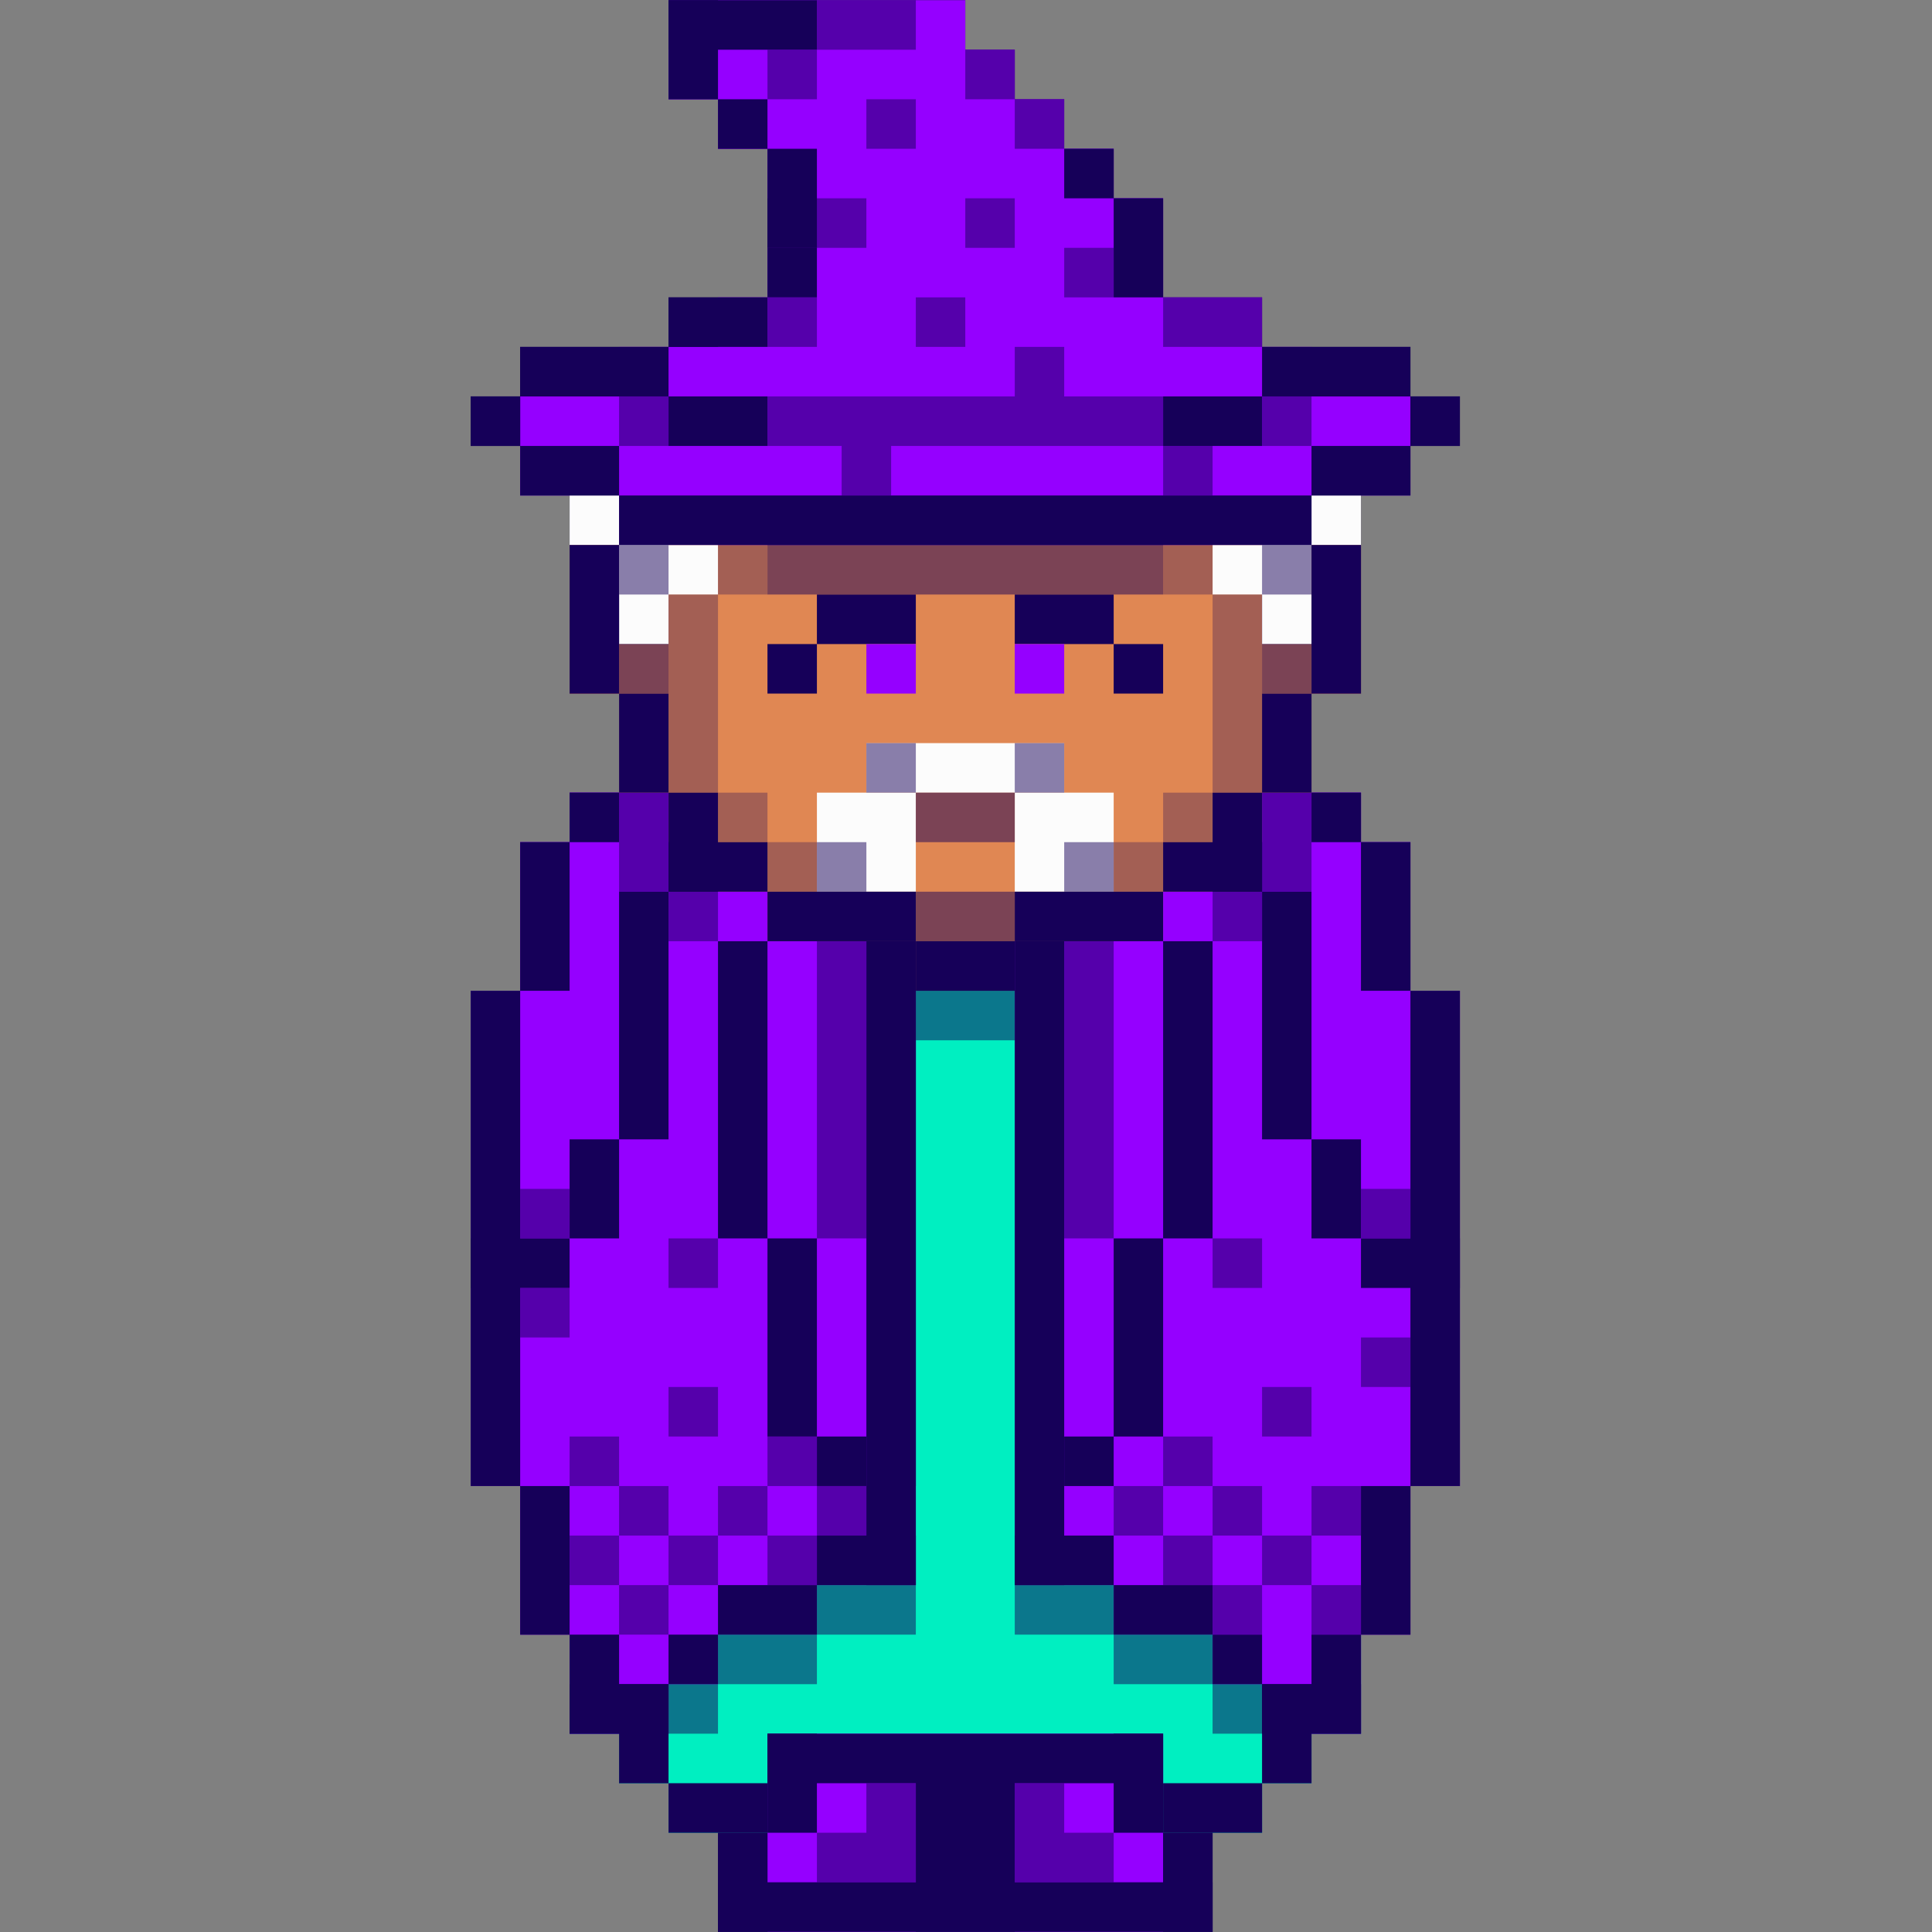 <svg xmlns="http://www.w3.org/2000/svg" xmlns:xlink="http://www.w3.org/1999/xlink" width="500" zoomAndPan="magnify" viewBox="0 0 375 375" height="500" preserveAspectRatio="xMidYMid meet" version="1.0"><rect x="0" y="0" width="375" height="375" fill="#808080" stroke="none"/><defs><clipPath id="e39098978a"><path d="M 91.363 0 L 283.363 0 L 283.363 375 L 91.363 375 Z M 91.363 0 " clip-rule="nonzero"/></clipPath><clipPath id="8cf67c4d95"><path d="M 91.363 153 L 178 153 L 178 337 L 91.363 337 Z M 91.363 153 " clip-rule="nonzero"/></clipPath><clipPath id="2f710dc3a6"><path d="M 196 153 L 283.363 153 L 283.363 337 L 196 337 Z M 196 153 " clip-rule="nonzero"/></clipPath><clipPath id="a9bda357fd"><path d="M 273 76 L 283.363 76 L 283.363 87 L 273 87 Z M 273 76 " clip-rule="nonzero"/></clipPath><clipPath id="6beece45fc"><path d="M 91.363 76 L 101 76 L 101 87 L 91.363 87 Z M 91.363 76 " clip-rule="nonzero"/></clipPath><clipPath id="b1a3cf212c"><path d="M 91.363 192 L 101 192 L 101 289 L 91.363 289 Z M 91.363 192 " clip-rule="nonzero"/></clipPath><clipPath id="9d9d0e2a54"><path d="M 273 192 L 283.363 192 L 283.363 289 L 273 289 Z M 273 192 " clip-rule="nonzero"/></clipPath><clipPath id="32cf61509d"><path d="M 91.363 240 L 111 240 L 111 250 L 91.363 250 Z M 91.363 240 " clip-rule="nonzero"/></clipPath><clipPath id="93ff38f663"><path d="M 264 240 L 283.363 240 L 283.363 250 L 264 250 Z M 264 240 " clip-rule="nonzero"/></clipPath></defs><g clip-path="url(#e39098978a)"><path fill="#160059" d="M 264.164 134.625 L 264.164 96.172 L 273.762 96.172 L 273.762 86.559 L 283.363 86.559 L 283.363 76.945 L 273.762 76.945 L 273.762 67.332 L 244.965 67.332 L 244.965 57.719 L 225.762 57.719 L 225.762 38.492 L 216.164 38.492 L 216.164 28.879 L 206.562 28.879 L 206.562 19.266 L 196.965 19.266 L 196.965 9.652 L 187.363 9.652 L 187.363 0.039 L 129.762 0.039 L 129.762 19.266 L 139.363 19.266 L 139.363 28.879 L 148.965 28.879 L 148.965 57.719 L 129.762 57.719 L 129.762 67.332 L 100.965 67.332 L 100.965 76.945 L 91.363 76.945 L 91.363 86.559 L 100.965 86.559 L 100.965 96.172 L 110.562 96.172 L 110.562 134.625 L 120.164 134.625 L 120.164 153.852 L 110.562 153.852 L 110.562 163.465 L 100.965 163.465 L 100.965 192.309 L 91.363 192.309 L 91.363 288.441 L 100.965 288.441 L 100.965 317.281 L 110.562 317.281 L 110.562 336.508 L 120.164 336.508 L 120.164 346.121 L 129.762 346.121 L 129.762 355.734 L 139.363 355.734 L 139.363 374.961 L 235.363 374.961 L 235.363 355.734 L 244.965 355.734 L 244.965 346.121 L 254.562 346.121 L 254.562 336.508 L 264.164 336.508 L 264.164 317.281 L 273.762 317.281 L 273.762 288.441 L 283.363 288.441 L 283.363 192.309 L 273.762 192.309 L 273.762 163.465 L 264.164 163.465 L 264.164 153.852 L 254.562 153.852 L 254.562 134.625 Z M 264.164 134.625 " fill-opacity="1" fill-rule="nonzero"/></g><path fill="#00efc1" d="M 264.164 288.441 L 196.965 288.441 L 196.965 192.309 L 177.762 192.309 L 177.762 288.441 L 110.562 288.441 L 110.562 336.508 L 120.164 336.508 L 120.164 346.121 L 129.762 346.121 L 129.762 355.734 L 244.965 355.734 L 244.965 346.121 L 254.562 346.121 L 254.562 336.508 L 264.164 336.508 Z M 264.164 288.441 " fill-opacity="1" fill-rule="nonzero"/><path fill="#9500ff" d="M 148.965 336.508 L 225.762 336.508 L 225.762 374.961 L 148.965 374.961 Z M 148.965 336.508 " fill-opacity="1" fill-rule="nonzero"/><path fill="#160059" d="M 139.363 355.734 L 148.965 355.734 L 148.965 374.961 L 139.363 374.961 Z M 139.363 355.734 " fill-opacity="1" fill-rule="nonzero"/><path fill="#160059" d="M 139.363 365.348 L 235.363 365.348 L 235.363 374.961 L 139.363 374.961 Z M 139.363 365.348 " fill-opacity="1" fill-rule="nonzero"/><path fill="#160059" d="M 225.762 355.734 L 235.363 355.734 L 235.363 374.961 L 225.762 374.961 Z M 225.762 355.734 " fill-opacity="1" fill-rule="nonzero"/><path fill="#160059" d="M 148.965 336.508 L 158.562 336.508 L 158.562 355.734 L 148.965 355.734 Z M 148.965 336.508 " fill-opacity="1" fill-rule="nonzero"/><path fill="#160059" d="M 216.164 336.508 L 225.762 336.508 L 225.762 355.734 L 216.164 355.734 Z M 216.164 336.508 " fill-opacity="1" fill-rule="nonzero"/><path fill="#160059" d="M 225.762 336.508 L 148.965 336.508 L 148.965 346.121 L 177.762 346.121 L 177.762 374.961 L 196.965 374.961 L 196.965 346.121 L 225.762 346.121 Z M 225.762 336.508 " fill-opacity="1" fill-rule="nonzero"/><path fill="#160059" d="M 168.164 346.121 L 168.164 355.734 L 158.562 355.734 L 158.562 365.348 L 177.762 365.348 L 177.762 346.121 Z M 168.164 346.121 " fill-opacity="0.5" fill-rule="nonzero"/><path fill="#160059" d="M 206.562 346.121 L 206.562 355.734 L 216.164 355.734 L 216.164 365.348 L 196.965 365.348 L 196.965 346.121 Z M 206.562 346.121 " fill-opacity="0.5" fill-rule="nonzero"/><path fill="#e08753" d="M 254.562 105.785 L 254.562 125.012 L 244.965 125.012 L 244.965 96.172 L 225.762 96.172 L 225.762 105.785 L 148.965 105.785 L 148.965 96.172 L 129.762 96.172 L 129.762 125.012 L 120.164 125.012 L 120.164 105.785 L 110.562 105.785 L 110.562 134.625 L 120.164 134.625 L 120.164 163.465 L 129.762 163.465 L 129.762 182.691 L 148.965 182.691 L 148.965 192.309 L 225.762 192.309 L 225.762 182.691 L 244.965 182.691 L 244.965 163.465 L 254.562 163.465 L 254.562 134.625 L 264.164 134.625 L 264.164 105.785 Z M 254.562 105.785 " fill-opacity="1" fill-rule="nonzero"/><g clip-path="url(#8cf67c4d95)"><path fill="#9500ff" d="M 148.965 182.691 L 148.965 173.078 L 129.762 173.078 L 129.762 153.852 L 110.562 153.852 L 110.562 163.465 L 100.965 163.465 L 100.965 192.309 L 91.363 192.309 L 91.363 288.441 L 100.965 288.441 L 100.965 317.281 L 110.562 317.281 L 110.562 336.508 L 129.762 336.508 L 129.762 326.895 L 139.363 326.895 L 139.363 317.281 L 158.562 317.281 L 158.562 307.668 L 177.762 307.668 L 177.762 182.691 Z M 148.965 182.691 " fill-opacity="1" fill-rule="nonzero"/></g><g clip-path="url(#2f710dc3a6)"><path fill="#9500ff" d="M 283.363 192.309 L 273.762 192.309 L 273.762 163.465 L 264.164 163.465 L 264.164 153.852 L 244.965 153.852 L 244.965 173.078 L 225.762 173.078 L 225.762 182.691 L 196.965 182.691 L 196.965 307.668 L 216.164 307.668 L 216.164 317.281 L 235.363 317.281 L 235.363 326.895 L 244.965 326.895 L 244.965 336.508 L 264.164 336.508 L 264.164 317.281 L 273.762 317.281 L 273.762 288.441 L 283.363 288.441 Z M 283.363 192.309 " fill-opacity="1" fill-rule="nonzero"/></g><path fill="#9500ff" d="M 273.762 76.945 L 254.562 76.945 L 254.562 67.332 L 244.965 67.332 L 244.965 57.719 L 225.762 57.719 L 225.762 38.492 L 216.164 38.492 L 216.164 28.879 L 206.562 28.879 L 206.562 19.266 L 196.965 19.266 L 196.965 9.652 L 187.363 9.652 L 187.363 0.039 L 129.762 0.039 L 129.762 19.266 L 139.363 19.266 L 139.363 28.879 L 148.965 28.879 L 148.965 38.492 L 158.562 38.492 L 158.562 48.105 L 148.965 48.105 L 148.965 57.719 L 139.363 57.719 L 139.363 67.332 L 120.164 67.332 L 120.164 76.945 L 100.965 76.945 L 100.965 96.172 L 120.164 96.172 L 120.164 105.785 L 254.562 105.785 L 254.562 96.172 L 273.762 96.172 Z M 273.762 76.945 " fill-opacity="1" fill-rule="nonzero"/><path fill="#fcfcfc" d="M 110.562 96.172 L 120.164 96.172 L 120.164 105.785 L 110.562 105.785 Z M 110.562 96.172 " fill-opacity="1" fill-rule="nonzero"/><path fill="#fcfcfc" d="M 120.164 105.785 L 129.762 105.785 L 129.762 125.012 L 120.164 125.012 Z M 120.164 105.785 " fill-opacity="1" fill-rule="nonzero"/><path fill="#fcfcfc" d="M 244.965 105.785 L 254.562 105.785 L 254.562 125.012 L 244.965 125.012 Z M 244.965 105.785 " fill-opacity="1" fill-rule="nonzero"/><path fill="#fcfcfc" d="M 254.562 96.172 L 264.164 96.172 L 264.164 105.785 L 254.562 105.785 Z M 254.562 96.172 " fill-opacity="1" fill-rule="nonzero"/><path fill="#fcfcfc" d="M 120.164 105.785 L 139.363 105.785 L 139.363 115.398 L 120.164 115.398 Z M 120.164 105.785 " fill-opacity="1" fill-rule="nonzero"/><path fill="#fcfcfc" d="M 235.363 105.785 L 254.562 105.785 L 254.562 115.398 L 235.363 115.398 Z M 235.363 105.785 " fill-opacity="1" fill-rule="nonzero"/><path fill="#fcfcfc" d="M 168.164 144.238 L 206.562 144.238 L 206.562 153.852 L 168.164 153.852 Z M 168.164 144.238 " fill-opacity="1" fill-rule="nonzero"/><path fill="#fcfcfc" d="M 158.562 153.852 L 177.762 153.852 L 177.762 173.078 L 158.562 173.078 Z M 158.562 153.852 " fill-opacity="1" fill-rule="nonzero"/><path fill="#fcfcfc" d="M 196.965 153.852 L 216.164 153.852 L 216.164 173.078 L 196.965 173.078 Z M 196.965 153.852 " fill-opacity="1" fill-rule="nonzero"/><path fill="#160059" d="M 129.762 0.039 L 139.363 0.039 L 139.363 19.266 L 129.762 19.266 Z M 129.762 0.039 " fill-opacity="1" fill-rule="nonzero"/><path fill="#160059" d="M 129.762 0.039 L 158.562 0.039 L 158.562 9.652 L 129.762 9.652 Z M 129.762 0.039 " fill-opacity="1" fill-rule="nonzero"/><path fill="#160059" d="M 187.363 9.652 L 196.965 9.652 L 196.965 19.266 L 187.363 19.266 Z M 187.363 9.652 " fill-opacity="0.5" fill-rule="nonzero"/><path fill="#160059" d="M 196.965 19.266 L 206.562 19.266 L 206.562 28.879 L 196.965 28.879 Z M 196.965 19.266 " fill-opacity="0.5" fill-rule="nonzero"/><path fill="#160059" d="M 139.363 19.266 L 148.965 19.266 L 148.965 28.879 L 139.363 28.879 Z M 139.363 19.266 " fill-opacity="1" fill-rule="nonzero"/><path fill="#160059" d="M 148.965 28.879 L 158.562 28.879 L 158.562 48.105 L 148.965 48.105 Z M 148.965 28.879 " fill-opacity="1" fill-rule="nonzero"/><path fill="#160059" d="M 148.965 48.105 L 158.562 48.105 L 158.562 57.719 L 148.965 57.719 Z M 148.965 48.105 " fill-opacity="1" fill-rule="nonzero"/><path fill="#160059" d="M 206.562 28.879 L 216.164 28.879 L 216.164 38.492 L 206.562 38.492 Z M 206.562 28.879 " fill-opacity="1" fill-rule="nonzero"/><path fill="#160059" d="M 216.164 38.492 L 225.762 38.492 L 225.762 57.719 L 216.164 57.719 Z M 216.164 38.492 " fill-opacity="1" fill-rule="nonzero"/><path fill="#160059" d="M 225.762 57.719 L 244.965 57.719 L 244.965 67.332 L 225.762 67.332 Z M 225.762 57.719 " fill-opacity="0.5" fill-rule="nonzero"/><path fill="#160059" d="M 244.965 67.332 L 273.762 67.332 L 273.762 76.945 L 244.965 76.945 Z M 244.965 67.332 " fill-opacity="1" fill-rule="nonzero"/><path fill="#160059" d="M 254.562 86.559 L 273.762 86.559 L 273.762 96.172 L 254.562 96.172 Z M 254.562 86.559 " fill-opacity="1" fill-rule="nonzero"/><path fill="#160059" d="M 120.164 96.172 L 254.562 96.172 L 254.562 105.785 L 120.164 105.785 Z M 120.164 96.172 " fill-opacity="1" fill-rule="nonzero"/><g clip-path="url(#a9bda357fd)"><path fill="#160059" d="M 273.762 76.945 L 283.363 76.945 L 283.363 86.559 L 273.762 86.559 Z M 273.762 76.945 " fill-opacity="1" fill-rule="nonzero"/></g><path fill="#160059" d="M 129.762 57.719 L 148.965 57.719 L 148.965 67.332 L 129.762 67.332 Z M 129.762 57.719 " fill-opacity="1" fill-rule="nonzero"/><path fill="#160059" d="M 100.965 67.332 L 129.762 67.332 L 129.762 76.945 L 100.965 76.945 Z M 100.965 67.332 " fill-opacity="1" fill-rule="nonzero"/><g clip-path="url(#6beece45fc)"><path fill="#160059" d="M 91.363 76.945 L 100.965 76.945 L 100.965 86.559 L 91.363 86.559 Z M 91.363 76.945 " fill-opacity="1" fill-rule="nonzero"/></g><path fill="#160059" d="M 100.965 86.559 L 120.164 86.559 L 120.164 96.172 L 100.965 96.172 Z M 100.965 86.559 " fill-opacity="1" fill-rule="nonzero"/><path fill="#160059" d="M 129.762 76.945 L 148.965 76.945 L 148.965 86.559 L 129.762 86.559 Z M 129.762 76.945 " fill-opacity="1" fill-rule="nonzero"/><path fill="#160059" d="M 225.762 76.945 L 244.965 76.945 L 244.965 86.559 L 225.762 86.559 Z M 225.762 76.945 " fill-opacity="1" fill-rule="nonzero"/><path fill="#160059" d="M 148.965 105.785 L 225.762 105.785 L 225.762 115.398 L 148.965 115.398 Z M 148.965 105.785 " fill-opacity="0.5" fill-rule="nonzero"/><path fill="#160059" d="M 158.562 115.398 L 177.762 115.398 L 177.762 125.012 L 158.562 125.012 Z M 158.562 115.398 " fill-opacity="1" fill-rule="nonzero"/><path fill="#160059" d="M 196.965 115.398 L 216.164 115.398 L 216.164 125.012 L 196.965 125.012 Z M 196.965 115.398 " fill-opacity="1" fill-rule="nonzero"/><path fill="#9500ff" d="M 168.164 125.012 L 177.762 125.012 L 177.762 134.625 L 168.164 134.625 Z M 168.164 125.012 " fill-opacity="1" fill-rule="nonzero"/><path fill="#9500ff" d="M 196.965 125.012 L 206.562 125.012 L 206.562 134.625 L 196.965 134.625 Z M 196.965 125.012 " fill-opacity="1" fill-rule="nonzero"/><path fill="#160059" d="M 216.164 125.012 L 225.762 125.012 L 225.762 134.625 L 216.164 134.625 Z M 216.164 125.012 " fill-opacity="1" fill-rule="nonzero"/><path fill="#160059" d="M 148.965 125.012 L 158.562 125.012 L 158.562 134.625 L 148.965 134.625 Z M 148.965 125.012 " fill-opacity="1" fill-rule="nonzero"/><path fill="#160059" d="M 120.164 134.625 L 129.762 134.625 L 129.762 153.852 L 120.164 153.852 Z M 120.164 134.625 " fill-opacity="1" fill-rule="nonzero"/><path fill="#160059" d="M 129.762 153.852 L 139.363 153.852 L 139.363 173.078 L 129.762 173.078 Z M 129.762 153.852 " fill-opacity="1" fill-rule="nonzero"/><path fill="#160059" d="M 129.762 163.465 L 148.965 163.465 L 148.965 173.078 L 129.762 173.078 Z M 129.762 163.465 " fill-opacity="1" fill-rule="nonzero"/><path fill="#160059" d="M 148.965 173.078 L 177.762 173.078 L 177.762 182.691 L 148.965 182.691 Z M 148.965 173.078 " fill-opacity="1" fill-rule="nonzero"/><path fill="#160059" d="M 177.762 182.691 L 196.965 182.691 L 196.965 192.309 L 177.762 192.309 Z M 177.762 182.691 " fill-opacity="1" fill-rule="nonzero"/><path fill="#160059" d="M 196.965 173.078 L 225.762 173.078 L 225.762 182.691 L 196.965 182.691 Z M 196.965 173.078 " fill-opacity="1" fill-rule="nonzero"/><path fill="#160059" d="M 225.762 163.465 L 244.965 163.465 L 244.965 173.078 L 225.762 173.078 Z M 225.762 163.465 " fill-opacity="1" fill-rule="nonzero"/><path fill="#160059" d="M 235.363 153.852 L 244.965 153.852 L 244.965 173.078 L 235.363 173.078 Z M 235.363 153.852 " fill-opacity="1" fill-rule="nonzero"/><path fill="#160059" d="M 244.965 134.625 L 254.562 134.625 L 254.562 153.852 L 244.965 153.852 Z M 244.965 134.625 " fill-opacity="1" fill-rule="nonzero"/><path fill="#160059" d="M 110.562 105.785 L 120.164 105.785 L 120.164 134.625 L 110.562 134.625 Z M 110.562 105.785 " fill-opacity="1" fill-rule="nonzero"/><path fill="#160059" d="M 254.562 105.785 L 264.164 105.785 L 264.164 134.625 L 254.562 134.625 Z M 254.562 105.785 " fill-opacity="1" fill-rule="nonzero"/><path fill="#160059" d="M 120.164 125.012 L 129.762 125.012 L 129.762 134.625 L 120.164 134.625 Z M 120.164 125.012 " fill-opacity="0.5" fill-rule="nonzero"/><path fill="#160059" d="M 244.965 125.012 L 254.562 125.012 L 254.562 134.625 L 244.965 134.625 Z M 244.965 125.012 " fill-opacity="0.5" fill-rule="nonzero"/><path fill="#160059" d="M 129.762 115.398 L 139.363 115.398 L 139.363 153.852 L 129.762 153.852 Z M 129.762 115.398 " fill-opacity="0.3" fill-rule="nonzero"/><path fill="#160059" d="M 139.363 105.785 L 148.965 105.785 L 148.965 115.398 L 139.363 115.398 Z M 139.363 105.785 " fill-opacity="0.3" fill-rule="nonzero"/><path fill="#160059" d="M 139.363 153.852 L 148.965 153.852 L 148.965 163.465 L 139.363 163.465 Z M 139.363 153.852 " fill-opacity="0.3" fill-rule="nonzero"/><path fill="#160059" d="M 148.965 163.465 L 158.562 163.465 L 158.562 173.078 L 148.965 173.078 Z M 148.965 163.465 " fill-opacity="0.3" fill-rule="nonzero"/><path fill="#160059" d="M 216.164 163.465 L 225.762 163.465 L 225.762 173.078 L 216.164 173.078 Z M 216.164 163.465 " fill-opacity="0.3" fill-rule="nonzero"/><path fill="#160059" d="M 196.965 144.238 L 206.562 144.238 L 206.562 153.852 L 196.965 153.852 Z M 196.965 144.238 " fill-opacity="0.5" fill-rule="nonzero"/><path fill="#160059" d="M 168.164 144.238 L 177.762 144.238 L 177.762 153.852 L 168.164 153.852 Z M 168.164 144.238 " fill-opacity="0.5" fill-rule="nonzero"/><path fill="#160059" d="M 177.762 153.852 L 196.965 153.852 L 196.965 163.465 L 177.762 163.465 Z M 177.762 153.852 " fill-opacity="0.5" fill-rule="nonzero"/><path fill="#160059" d="M 177.762 173.078 L 196.965 173.078 L 196.965 182.691 L 177.762 182.691 Z M 177.762 173.078 " fill-opacity="0.5" fill-rule="nonzero"/><path fill="#160059" d="M 158.562 163.465 L 168.164 163.465 L 168.164 173.078 L 158.562 173.078 Z M 158.562 163.465 " fill-opacity="0.5" fill-rule="nonzero"/><path fill="#160059" d="M 206.562 163.465 L 216.164 163.465 L 216.164 173.078 L 206.562 173.078 Z M 206.562 163.465 " fill-opacity="0.5" fill-rule="nonzero"/><path fill="#160059" d="M 225.762 153.852 L 235.363 153.852 L 235.363 163.465 L 225.762 163.465 Z M 225.762 153.852 " fill-opacity="0.3" fill-rule="nonzero"/><path fill="#160059" d="M 225.762 105.785 L 235.363 105.785 L 235.363 115.398 L 225.762 115.398 Z M 225.762 105.785 " fill-opacity="0.3" fill-rule="nonzero"/><path fill="#160059" d="M 235.363 115.398 L 244.965 115.398 L 244.965 153.852 L 235.363 153.852 Z M 235.363 115.398 " fill-opacity="0.3" fill-rule="nonzero"/><path fill="#160059" d="M 120.164 76.945 L 129.762 76.945 L 129.762 86.559 L 120.164 86.559 Z M 120.164 76.945 " fill-opacity="0.5" fill-rule="nonzero"/><path fill="#160059" d="M 148.965 57.719 L 158.562 57.719 L 158.562 67.332 L 148.965 67.332 Z M 148.965 57.719 " fill-opacity="0.5" fill-rule="nonzero"/><path fill="#160059" d="M 158.562 38.492 L 168.164 38.492 L 168.164 48.105 L 158.562 48.105 Z M 158.562 38.492 " fill-opacity="0.5" fill-rule="nonzero"/><path fill="#160059" d="M 177.762 57.719 L 187.363 57.719 L 187.363 67.332 L 177.762 67.332 Z M 177.762 57.719 " fill-opacity="0.5" fill-rule="nonzero"/><path fill="#160059" d="M 225.762 86.559 L 235.363 86.559 L 235.363 96.172 L 225.762 96.172 Z M 225.762 86.559 " fill-opacity="0.5" fill-rule="nonzero"/><path fill="#160059" d="M 244.965 76.945 L 254.562 76.945 L 254.562 86.559 L 244.965 86.559 Z M 244.965 76.945 " fill-opacity="0.5" fill-rule="nonzero"/><path fill="#160059" d="M 206.562 76.945 L 206.562 67.332 L 196.965 67.332 L 196.965 76.945 L 148.965 76.945 L 148.965 86.559 L 163.363 86.559 L 163.363 96.172 L 172.965 96.172 L 172.965 86.559 L 225.762 86.559 L 225.762 76.945 Z M 206.562 76.945 " fill-opacity="0.5" fill-rule="nonzero"/><path fill="#160059" d="M 187.363 38.492 L 196.965 38.492 L 196.965 48.105 L 187.363 48.105 Z M 187.363 38.492 " fill-opacity="0.5" fill-rule="nonzero"/><path fill="#160059" d="M 206.562 48.105 L 216.164 48.105 L 216.164 57.719 L 206.562 57.719 Z M 206.562 48.105 " fill-opacity="0.5" fill-rule="nonzero"/><path fill="#160059" d="M 168.164 19.266 L 177.762 19.266 L 177.762 28.879 L 168.164 28.879 Z M 168.164 19.266 " fill-opacity="0.5" fill-rule="nonzero"/><path fill="#160059" d="M 148.965 9.652 L 158.562 9.652 L 158.562 19.266 L 148.965 19.266 Z M 148.965 9.652 " fill-opacity="0.5" fill-rule="nonzero"/><path fill="#160059" d="M 158.562 0.039 L 177.762 0.039 L 177.762 9.652 L 158.562 9.652 Z M 158.562 0.039 " fill-opacity="0.5" fill-rule="nonzero"/><path fill="#160059" d="M 168.164 182.691 L 177.762 182.691 L 177.762 307.668 L 168.164 307.668 Z M 168.164 182.691 " fill-opacity="1" fill-rule="nonzero"/><path fill="#160059" d="M 196.965 182.691 L 206.562 182.691 L 206.562 307.668 L 196.965 307.668 Z M 196.965 182.691 " fill-opacity="1" fill-rule="nonzero"/><path fill="#160059" d="M 110.562 153.852 L 120.164 153.852 L 120.164 163.465 L 110.562 163.465 Z M 110.562 153.852 " fill-opacity="1" fill-rule="nonzero"/><path fill="#160059" d="M 100.965 163.465 L 110.562 163.465 L 110.562 192.309 L 100.965 192.309 Z M 100.965 163.465 " fill-opacity="1" fill-rule="nonzero"/><g clip-path="url(#b1a3cf212c)"><path fill="#160059" d="M 91.363 192.309 L 100.965 192.309 L 100.965 288.441 L 91.363 288.441 Z M 91.363 192.309 " fill-opacity="1" fill-rule="nonzero"/></g><path fill="#160059" d="M 100.965 288.441 L 110.562 288.441 L 110.562 317.281 L 100.965 317.281 Z M 100.965 288.441 " fill-opacity="1" fill-rule="nonzero"/><path fill="#160059" d="M 110.562 317.281 L 120.164 317.281 L 120.164 336.508 L 110.562 336.508 Z M 110.562 317.281 " fill-opacity="1" fill-rule="nonzero"/><path fill="#160059" d="M 110.562 326.895 L 129.762 326.895 L 129.762 336.508 L 110.562 336.508 Z M 110.562 326.895 " fill-opacity="1" fill-rule="nonzero"/><path fill="#160059" d="M 129.762 317.281 L 139.363 317.281 L 139.363 326.895 L 129.762 326.895 Z M 129.762 317.281 " fill-opacity="1" fill-rule="nonzero"/><path fill="#160059" d="M 139.363 307.668 L 158.562 307.668 L 158.562 317.281 L 139.363 317.281 Z M 139.363 307.668 " fill-opacity="1" fill-rule="nonzero"/><path fill="#160059" d="M 158.562 298.055 L 177.762 298.055 L 177.762 307.668 L 158.562 307.668 Z M 158.562 298.055 " fill-opacity="1" fill-rule="nonzero"/><path fill="#160059" d="M 196.965 298.055 L 216.164 298.055 L 216.164 307.668 L 196.965 307.668 Z M 196.965 298.055 " fill-opacity="1" fill-rule="nonzero"/><path fill="#160059" d="M 216.164 307.668 L 235.363 307.668 L 235.363 317.281 L 216.164 317.281 Z M 216.164 307.668 " fill-opacity="1" fill-rule="nonzero"/><path fill="#160059" d="M 235.363 317.281 L 244.965 317.281 L 244.965 326.895 L 235.363 326.895 Z M 235.363 317.281 " fill-opacity="1" fill-rule="nonzero"/><path fill="#160059" d="M 244.965 326.895 L 264.164 326.895 L 264.164 336.508 L 244.965 336.508 Z M 244.965 326.895 " fill-opacity="1" fill-rule="nonzero"/><path fill="#160059" d="M 254.562 317.281 L 264.164 317.281 L 264.164 336.508 L 254.562 336.508 Z M 254.562 317.281 " fill-opacity="1" fill-rule="nonzero"/><path fill="#160059" d="M 264.164 288.441 L 273.762 288.441 L 273.762 317.281 L 264.164 317.281 Z M 264.164 288.441 " fill-opacity="1" fill-rule="nonzero"/><g clip-path="url(#9d9d0e2a54)"><path fill="#160059" d="M 273.762 192.309 L 283.363 192.309 L 283.363 288.441 L 273.762 288.441 Z M 273.762 192.309 " fill-opacity="1" fill-rule="nonzero"/></g><path fill="#160059" d="M 264.164 163.465 L 273.762 163.465 L 273.762 192.309 L 264.164 192.309 Z M 264.164 163.465 " fill-opacity="1" fill-rule="nonzero"/><path fill="#160059" d="M 254.562 153.852 L 264.164 153.852 L 264.164 163.465 L 254.562 163.465 Z M 254.562 153.852 " fill-opacity="1" fill-rule="nonzero"/><path fill="#160059" d="M 120.164 105.785 L 129.762 105.785 L 129.762 115.398 L 120.164 115.398 Z M 120.164 105.785 " fill-opacity="0.5" fill-rule="nonzero"/><path fill="#160059" d="M 244.965 105.785 L 254.562 105.785 L 254.562 115.398 L 244.965 115.398 Z M 244.965 105.785 " fill-opacity="0.5" fill-rule="nonzero"/><path fill="#160059" d="M 177.762 192.309 L 196.965 192.309 L 196.965 201.922 L 177.762 201.922 Z M 177.762 192.309 " fill-opacity="0.5" fill-rule="nonzero"/><path fill="#160059" d="M 120.164 326.895 L 129.762 326.895 L 129.762 346.121 L 120.164 346.121 Z M 120.164 326.895 " fill-opacity="1" fill-rule="nonzero"/><path fill="#160059" d="M 129.762 346.121 L 148.965 346.121 L 148.965 355.734 L 129.762 355.734 Z M 129.762 346.121 " fill-opacity="1" fill-rule="nonzero"/><path fill="#160059" d="M 225.762 346.121 L 244.965 346.121 L 244.965 355.734 L 225.762 355.734 Z M 225.762 346.121 " fill-opacity="1" fill-rule="nonzero"/><path fill="#160059" d="M 244.965 326.895 L 254.562 326.895 L 254.562 346.121 L 244.965 346.121 Z M 244.965 326.895 " fill-opacity="1" fill-rule="nonzero"/><path fill="#160059" d="M 139.363 182.691 L 148.965 182.691 L 148.965 240.375 L 139.363 240.375 Z M 139.363 182.691 " fill-opacity="1" fill-rule="nonzero"/><path fill="#160059" d="M 158.562 182.691 L 168.164 182.691 L 168.164 240.375 L 158.562 240.375 Z M 158.562 182.691 " fill-opacity="0.5" fill-rule="nonzero"/><path fill="#160059" d="M 206.562 182.691 L 216.164 182.691 L 216.164 240.375 L 206.562 240.375 Z M 206.562 182.691 " fill-opacity="0.5" fill-rule="nonzero"/><path fill="#160059" d="M 225.762 182.691 L 235.363 182.691 L 235.363 240.375 L 225.762 240.375 Z M 225.762 182.691 " fill-opacity="1" fill-rule="nonzero"/><path fill="#160059" d="M 148.965 240.375 L 158.562 240.375 L 158.562 278.828 L 148.965 278.828 Z M 148.965 240.375 " fill-opacity="1" fill-rule="nonzero"/><path fill="#160059" d="M 216.164 240.375 L 225.762 240.375 L 225.762 278.828 L 216.164 278.828 Z M 216.164 240.375 " fill-opacity="1" fill-rule="nonzero"/><path fill="#160059" d="M 158.562 278.828 L 168.164 278.828 L 168.164 288.441 L 158.562 288.441 Z M 158.562 278.828 " fill-opacity="1" fill-rule="nonzero"/><path fill="#160059" d="M 206.562 278.828 L 216.164 278.828 L 216.164 288.441 L 206.562 288.441 Z M 206.562 278.828 " fill-opacity="1" fill-rule="nonzero"/><path fill="#160059" d="M 120.164 153.852 L 129.762 153.852 L 129.762 173.078 L 120.164 173.078 Z M 120.164 153.852 " fill-opacity="0.5" fill-rule="nonzero"/><path fill="#160059" d="M 244.965 153.852 L 254.562 153.852 L 254.562 173.078 L 244.965 173.078 Z M 244.965 153.852 " fill-opacity="0.5" fill-rule="nonzero"/><path fill="#160059" d="M 129.762 173.078 L 139.363 173.078 L 139.363 182.691 L 129.762 182.691 Z M 129.762 173.078 " fill-opacity="0.5" fill-rule="nonzero"/><path fill="#160059" d="M 235.363 173.078 L 244.965 173.078 L 244.965 182.691 L 235.363 182.691 Z M 235.363 173.078 " fill-opacity="0.5" fill-rule="nonzero"/><path fill="#160059" d="M 120.164 173.078 L 129.762 173.078 L 129.762 221.148 L 120.164 221.148 Z M 120.164 173.078 " fill-opacity="1" fill-rule="nonzero"/><path fill="#160059" d="M 110.562 221.148 L 120.164 221.148 L 120.164 240.375 L 110.562 240.375 Z M 110.562 221.148 " fill-opacity="1" fill-rule="nonzero"/><g clip-path="url(#32cf61509d)"><path fill="#160059" d="M 91.363 240.375 L 110.562 240.375 L 110.562 249.988 L 91.363 249.988 Z M 91.363 240.375 " fill-opacity="1" fill-rule="nonzero"/></g><path fill="#160059" d="M 254.562 221.148 L 244.965 221.148 L 244.965 173.078 L 254.562 173.078 Z M 254.562 221.148 " fill-opacity="1" fill-rule="nonzero"/><path fill="#160059" d="M 264.164 240.375 L 254.562 240.375 L 254.562 221.148 L 264.164 221.148 Z M 264.164 240.375 " fill-opacity="1" fill-rule="nonzero"/><g clip-path="url(#93ff38f663)"><path fill="#160059" d="M 283.363 249.988 L 264.164 249.988 L 264.164 240.375 L 283.363 240.375 Z M 283.363 249.988 " fill-opacity="1" fill-rule="nonzero"/></g><path fill="#160059" d="M 100.965 230.762 L 110.562 230.762 L 110.562 240.375 L 100.965 240.375 Z M 100.965 230.762 " fill-opacity="0.5" fill-rule="nonzero"/><path fill="#160059" d="M 235.363 326.895 L 244.965 326.895 L 244.965 336.508 L 235.363 336.508 Z M 235.363 326.895 " fill-opacity="0.5" fill-rule="nonzero"/><path fill="#160059" d="M 129.762 326.895 L 139.363 326.895 L 139.363 336.508 L 129.762 336.508 Z M 129.762 326.895 " fill-opacity="0.5" fill-rule="nonzero"/><path fill="#160059" d="M 139.363 317.281 L 158.562 317.281 L 158.562 326.895 L 139.363 326.895 Z M 139.363 317.281 " fill-opacity="0.5" fill-rule="nonzero"/><path fill="#160059" d="M 216.164 317.281 L 235.363 317.281 L 235.363 326.895 L 216.164 326.895 Z M 216.164 317.281 " fill-opacity="0.5" fill-rule="nonzero"/><path fill="#160059" d="M 158.562 307.668 L 177.762 307.668 L 177.762 317.281 L 158.562 317.281 Z M 158.562 307.668 " fill-opacity="0.5" fill-rule="nonzero"/><path fill="#160059" d="M 196.965 307.668 L 216.164 307.668 L 216.164 317.281 L 196.965 317.281 Z M 196.965 307.668 " fill-opacity="0.5" fill-rule="nonzero"/><path fill="#160059" d="M 264.164 230.762 L 273.762 230.762 L 273.762 240.375 L 264.164 240.375 Z M 264.164 230.762 " fill-opacity="0.5" fill-rule="nonzero"/><path fill="#160059" d="M 129.762 269.215 L 139.363 269.215 L 139.363 278.828 L 129.762 278.828 Z M 129.762 269.215 " fill-opacity="0.5" fill-rule="nonzero"/><path fill="#160059" d="M 129.762 240.375 L 139.363 240.375 L 139.363 249.988 L 129.762 249.988 Z M 129.762 240.375 " fill-opacity="0.5" fill-rule="nonzero"/><path fill="#160059" d="M 216.164 288.441 L 225.762 288.441 L 225.762 298.055 L 216.164 298.055 Z M 216.164 288.441 " fill-opacity="0.5" fill-rule="nonzero"/><path fill="#160059" d="M 254.562 288.441 L 264.164 288.441 L 264.164 298.055 L 254.562 298.055 Z M 254.562 288.441 " fill-opacity="0.5" fill-rule="nonzero"/><path fill="#160059" d="M 225.762 278.828 L 235.363 278.828 L 235.363 288.441 L 225.762 288.441 Z M 225.762 278.828 " fill-opacity="0.5" fill-rule="nonzero"/><path fill="#160059" d="M 235.363 288.441 L 244.965 288.441 L 244.965 298.055 L 235.363 298.055 Z M 235.363 288.441 " fill-opacity="0.5" fill-rule="nonzero"/><path fill="#160059" d="M 244.965 269.215 L 254.562 269.215 L 254.562 278.828 L 244.965 278.828 Z M 244.965 269.215 " fill-opacity="0.5" fill-rule="nonzero"/><path fill="#160059" d="M 264.164 259.602 L 273.762 259.602 L 273.762 269.215 L 264.164 269.215 Z M 264.164 259.602 " fill-opacity="0.5" fill-rule="nonzero"/><path fill="#160059" d="M 100.965 249.988 L 110.562 249.988 L 110.562 259.602 L 100.965 259.602 Z M 100.965 249.988 " fill-opacity="0.5" fill-rule="nonzero"/><path fill="#160059" d="M 225.762 298.055 L 235.363 298.055 L 235.363 307.668 L 225.762 307.668 Z M 225.762 298.055 " fill-opacity="0.5" fill-rule="nonzero"/><path fill="#160059" d="M 244.965 298.055 L 254.562 298.055 L 254.562 307.668 L 244.965 307.668 Z M 244.965 298.055 " fill-opacity="0.5" fill-rule="nonzero"/><path fill="#160059" d="M 235.363 307.668 L 244.965 307.668 L 244.965 317.281 L 235.363 317.281 Z M 235.363 307.668 " fill-opacity="0.5" fill-rule="nonzero"/><path fill="#160059" d="M 254.562 307.668 L 264.164 307.668 L 264.164 317.281 L 254.562 317.281 Z M 254.562 307.668 " fill-opacity="0.5" fill-rule="nonzero"/><path fill="#160059" d="M 235.363 240.375 L 244.965 240.375 L 244.965 249.988 L 235.363 249.988 Z M 235.363 240.375 " fill-opacity="0.5" fill-rule="nonzero"/><path fill="#160059" d="M 120.164 307.668 L 129.762 307.668 L 129.762 317.281 L 120.164 317.281 Z M 120.164 307.668 " fill-opacity="0.5" fill-rule="nonzero"/><path fill="#160059" d="M 110.562 298.055 L 120.164 298.055 L 120.164 307.668 L 110.562 307.668 Z M 110.562 298.055 " fill-opacity="0.5" fill-rule="nonzero"/><path fill="#160059" d="M 129.762 298.055 L 139.363 298.055 L 139.363 307.668 L 129.762 307.668 Z M 129.762 298.055 " fill-opacity="0.5" fill-rule="nonzero"/><path fill="#160059" d="M 148.965 298.055 L 158.562 298.055 L 158.562 307.668 L 148.965 307.668 Z M 148.965 298.055 " fill-opacity="0.5" fill-rule="nonzero"/><path fill="#160059" d="M 110.562 278.828 L 120.164 278.828 L 120.164 288.441 L 110.562 288.441 Z M 110.562 278.828 " fill-opacity="0.5" fill-rule="nonzero"/><path fill="#160059" d="M 148.965 278.828 L 158.562 278.828 L 158.562 288.441 L 148.965 288.441 Z M 148.965 278.828 " fill-opacity="0.5" fill-rule="nonzero"/><path fill="#160059" d="M 139.363 288.441 L 148.965 288.441 L 148.965 298.055 L 139.363 298.055 Z M 139.363 288.441 " fill-opacity="0.5" fill-rule="nonzero"/><path fill="#160059" d="M 158.562 288.441 L 168.164 288.441 L 168.164 298.055 L 158.562 298.055 Z M 158.562 288.441 " fill-opacity="0.5" fill-rule="nonzero"/><path fill="#160059" d="M 120.164 288.441 L 129.762 288.441 L 129.762 298.055 L 120.164 298.055 Z M 120.164 288.441 " fill-opacity="0.5" fill-rule="nonzero"/></svg>
